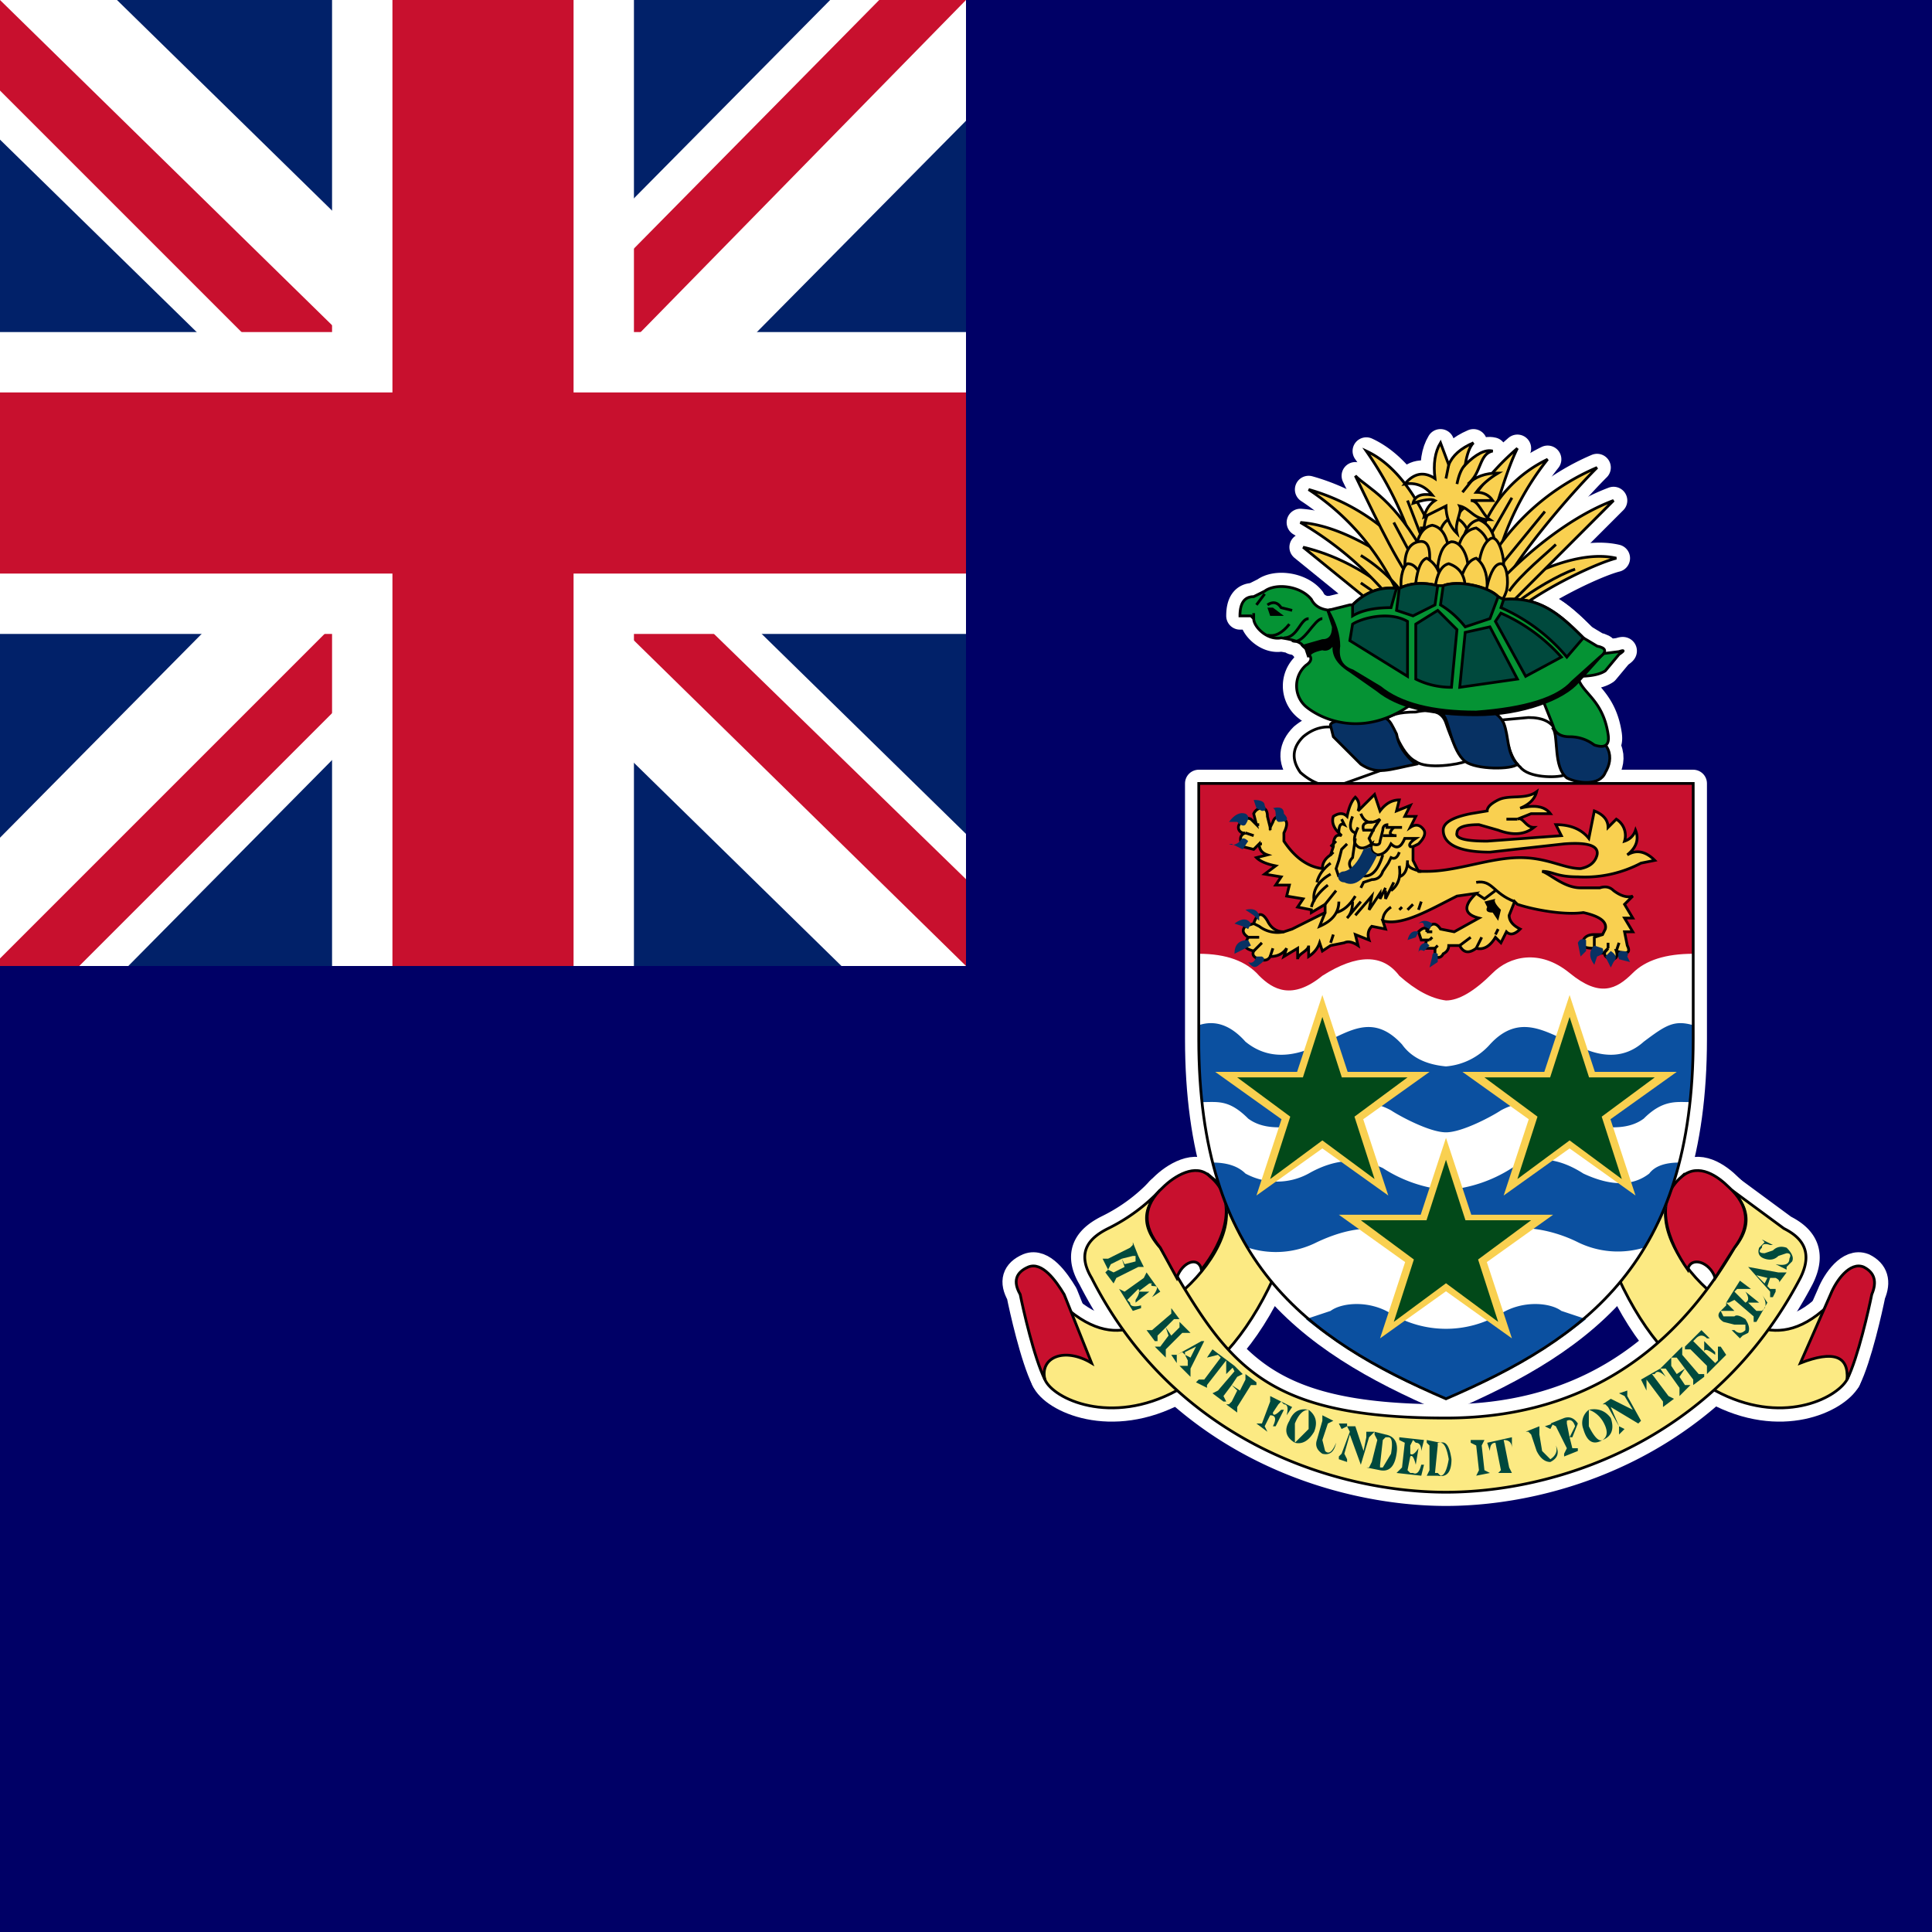 <svg xmlns="http://www.w3.org/2000/svg" xmlns:xlink="http://www.w3.org/1999/xlink" viewBox="0 0 512 512"><path fill="#006" d="M0 0h512v512H0z"/><path fill="#012169" d="M0 0h256v256H0z"/><path fill="#fff" d="M256 0v32l-95 96 95 93v35h-33l-96-94-93 94H0v-34l93-94L0 37V0h31l96 94 93-94z"/><path fill="#c8102e" d="m92 162 6 17-77 77H0v-2zm62-6 27 4 75 73v23zM256 0l-96 98-2-22 75-76zM0 0l97 95-30-4L0 24z"/><path fill="#fff" d="M88 0v256h80V0zM0 88v80h256V88z"/><path fill="#c8102e" d="M0 104v48h256v-48zM104 0v256h48V0z"/><g stroke="#fff" stroke-linejoin="round" stroke-width="10" transform="translate(-272 38)scale(.728)"><use xlink:href="#ky-a" width="100%" height="100%"/><use xlink:href="#ky-b" width="100%" height="100%"/><use xlink:href="#ky-c" width="100%" height="100%"/><use xlink:href="#ky-d" width="100%" height="100%"/><use xlink:href="#ky-e" width="100%" height="100%"/><use xlink:href="#ky-f" width="100%" height="100%"/><use xlink:href="#ky-g" width="100%" height="100%"/></g><g stroke="#000" transform="translate(-272 38)scale(.728)"><g id="ky-b" fill="#fcea83"><path d="M754 450c3 7 24 17 48 4q23-12 37-45 6-9-3-17c-5-4-14-8-17-12l-6-5 3 4c10 11 0 28-11 38-8 7-21 25-42 8-4-4-14 12-9 25zm292 0c-4 7-24 17-48 4q-23-12-37-45c-2-5-4-13 3-17 5-4 14-8 18-12l5-5-3 4c-10 11 0 28 11 38 7 7 22 25 42 8 4-4 14 12 9 25z"/><path d="M900 491c38 0 97-17 129-78 5-10 0-15-6-18l-19-14q10 10 1 21-36 62-105 62c-69 0-80-21-104-62q-10-11 0-21a66 66 0 0 1-19 14c-6 3-12 8-6 18 31 61 91 78 129 78z"/></g><path id="ky-c" fill="#c8102e" d="M811 410c-1-5-7-3-9 3l-6-11q-10-12 1-22c4-4 12-9 17-4 11 9 5 24-3 34zm177 0c1-5 8-3 10 3l7-11q9-12-2-22c-4-4-11-9-17-4-11 9-5 24 2 34zm-234 40c-4-8-8-26-9-31q-4-7 3-10c5-2 10 5 13 10l10 25c-10-6-19-2-17 6zm292 0c4-8 8-26 9-31q3-7-3-10c-5-2-10 5-12 10l-11 25q18-7 17 6z"/><g fill="#00493d" stroke="none"><path d="m782 406-4 2-1 2-2-4h2l8-4 1-1v-1l2 5h-2zl1 2 4-1v-2h1l2 4h-2l-8 4-1 2-3-4 1-1 2 1 4-2zm8 7 1-2 5 7-3 2q3-4 1-4t-1-1h-1l-4 3h4l-5 4v-1q2-3 1-4l-3 3-1 1 1 1q0 2 4 1v1l-3 1-5-8 2 1zm8 18-3 3v2h-1l-3-4h2l7-6v-2l3 4h-2zl2 3 3-3v-2l4 4h-3l-6 6v3l-4-4h2l3-4zm7 10 2 1 2-4-4 2zl-1-1-2 1v3l-2-3h2l9-5h1l-5 10v3l-4-4h3v-2zm4 10 1-1h2l6-8-1-1-4 1 2-3 8 6-3 3v-5l-7 9v1z"/><path d="m822 452-3 4 1 2h-1l-4-3 2-1 6-7-1-2h1l3 3-2 1zl3 2 2-4v-2l4 3v1h-2l-5 8v2l-4-3h1l1-1 2-4zm9 14h2l3-8v-2l8 4-2 3q1-4-1-4l-1-1-1 1-2 3q0 2 3-1h1l-3 6h-1q2-4-1-4l-2 4 1 2zm14 7v-7q2-5 5-5v7zq4 1 7-4 2-5-2-8-5-1-7 4-3 5 2 8m15 0 2-5-1-2h3v1l-2 1zq-1 5-5 4-3-2-2-5l2-7v-2l4 2-2 1-2 6 1 4q2 2 4-3m4-6h3l3 9 1-5v-2h3l-1 1-1 1-3 10-4-11-2 7 1 2v1l-3-1v-1l1-1 3-8zm16 10-3 5h-1v-1l1-9 1-1h1q2 0 1 6h2q1-6-4-7l-4-1v1l1 2-2 8-1 2h-1l5 1q5 1 6-6zm5-4-2-1v-1l9 1-1 4q0-3-2-3l-1-1-1 2v3q1 1 3-2l-1 6q-1-4-2-3l-1 5 1 1h1q2 1 3-3h1l-1 4-9-1 2-2zm16 6q-1 6-3 6l-1-1h-1l1-10v-1h1q2 0 3 6h1q-1-7-4-6l-5-1v1l1 1v9l-1 2h4q5 1 5-6zm13 4 2 1-5 1 1-2-1-9-2-1v-1h5l-1 2zm5 1 1-1-2-10q-2 0-2 3l-1-3 9-2v4q0-3-3-3l2 10 1 2zm21-10-2-6-2-1 3-1-1 2zq2 4-2 6-3 0-5-4l-2-6-1-1h-1l5-2v3l1 6 3 3q3-2 2-5m5-3 2-4q-1-3-3-2v1zl1 4h2v1l-5 2v-1l1-2-4-8-2-1 5-2q3-1 5 2l-2 5zm12 1q-2 1-5-5v-6q3 1 5 4 3 5 0 7 5-2 3-8-3-4-8-3a6 6 0 0 0-2 7q2 7 7 4m1-13h-1l3-2 8 4-3-5-2-1 3-1v2l5 9-1 1-10-6 3 7 2 1-2 2v-3l-4-7zm21 1v-2l-6-8v4l-2-4 7-4 2 3q-3-3-4-1h-1l6 8 2 1zm6-11 2 3h2l-4 4v-3l-5-7h-2l4-4v3l2 3 3-2-3-4h-2l4-4v3l6 7h2v1l-4 3v-2l-3-4zm4-10h-2v-1l6-6 3 3h-1q-2-2-4 0l-1 1 1 1 3 3v-4l4 4v1q-4-3-4-1l3 3 1 1 1-1v-5h1l2 3-7 7v-3zm11-14 1 2h4q1-1 4 1 2 3 1 5l-2 1-1 1-3-3h1q2 2 4 0v-2h-4l-4-1q-3-2-1-4l2-2v-1l3 3zm5-4-2 1h-1l5-8 4 3h-5l-1 1 1 1 3 3q2-1 0-4l5 4h-4l3 3h2l1-1q1-2-1-5l2 3-4 7h-1v-2zm12-8-1 2-3-3zh3q2 1 1 2l3-4h-3l-11-2 8 9v2h1l1-2v-1h-2l-1-1 1-3zm-2-11q-2 2 1 2l3-1q2-2 5-1 3 3 2 5l-2 2v1l-4-2q5 1 5-2 1-2-1-2l-3 1q-2 2-5 1t-2-4l2-2-1-1 4 2h-1q-3-1-3 1"/></g></g><g stroke="#000" transform="translate(-272 38)scale(.728)"><g id="ky-d" fill="#073163"><path fill="#fff" d="M863 233q-8 3-16-4-5-7 1-13 6-5 13-3c6 1 20 14 16 15zm15-23q2-3 11-3 9-2 11 4 3 9 7 14c-2 1-14 3-18 0-6-3-8-14-11-15zm41 0 11-1q8 0 10 5 0 8 3 16c-3 1-13 1-16-3-5-4-5-15-8-17z"/><path d="M948 213q-6-2-9 0c2 3 0 14 5 18 4 2 12 3 14-2 3-5 3-12-10-16zm-49-5q1-2 10-2 9-1 12 5c2 5 1 11 5 15-2 2-15 2-19-1-5-4-6-15-8-17zm-41 4q-1-2 12-3c9-1 9 0 12 6q1 6 7 11c-10 2-14 4-20 0l-10-10z"/></g><g fill="#f9d050"><g id="ky-f"><path d="M881 164q-16-13-33-17l32 26"/><path d="M887 156c-12-8-26-17-40-18a124 124 0 0 1 33 28m22-23a93 93 0 0 1 24-32c-5 10-10 30-13 39"/><path d="M913 141a48 48 0 0 1 24-26 101 101 0 0 0-18 35"/><path d="M917 150a85 85 0 0 1 38-32c-12 12-30 34-34 43m3 0c8-5 25-13 38-10-8 2-31 13-41 23"/><path d="M922 157c8-8 23-21 39-27l-40 40m-22-18c-6-18-15-34-28-40a131 131 0 0 1 21 49m-4-10a75 75 0 0 0-38-25 90 90 0 0 1 33 39"/><path d="M893 151c-12-22-21-25-26-30 4 8 14 30 21 39"/><path fill="none" d="M869 150a58 58 0 0 1 17 16"/><path d="m869 160 13 9m44-2c5-4 15-10 21-12m-24 8c4-6 14-14 17-17m-4-12-18 22m6-27-12 21m-26-20 10 26m-15-18 8 15"/></g><g id="ky-g"><path d="M898 136q1-8 6-9c3 0 5 6 5 9q-1 6-5 7-5 0-6-7z"/><path d="M892 140q1-8 6-8c3 0 5 6 4 9q-1 7-6 7-5-1-5-8zm12 1q-1-7 4-9 5 0 6 8 2 7-3 8-5 0-7-7z"/><path d="M897 145q1-8 6-9 5 2 6 9-1 7-6 7t-6-7z"/><path d="M889 148q1-8 6-9 5 1 6 9-1 6-6 7-5 0-6-7zm17-2q1-8 6-9 5 2 6 9-1 7-6 7t-6-7z"/><path d="M904 150q1-9 7-10 5 3 5 10-1 6-5 7-6 0-7-7z"/><path d="M897 154q1-8 5-9c4 0 6 6 6 9q-1 7-6 7-4 0-5-7zm-12 0q0-8 5-9c5-1 4 6 4 9q-1 7-4 7-5 0-5-7zm27-1q1-7 4-9c3-2 5 6 5 9q-1 7-5 7-3-1-4-7z"/><path d="M915 161q2-8 5-8c2 0 3 6 2 10q-2 6-6 6-2-2-2-8z"/><path d="M905 160q2-8 6-9 4 3 4 10-1 7-5 6-5 0-5-7zm-13 1q-2-8-6-8c-2 1-3 7-2 10q2 6 6 6 3-2 2-8z"/><path d="M889 160q1-8 4-9 5 3 5 9t-5 7q-4 0-4-7z"/><path d="M896 162q1-8 5-9 6 2 6 9-1 7-6 7-4 0-5-7zm2-53q-3 5-2 13-6-4-11 2 6-1 10 4-6-1-7 3 6-2 8-1-3 2-4 6l8-4q0 6 4 10c-1-4 2-8 1-10 4 1 5 5 11 5-3-2-4-7-7-7h8q-2-3-6-3 3-4 8-7-7 0-11 4c5-4 4-11 9-12q-4-1-10 5 1-6 3-8-7 3-9 8z"/><path d="m901 117-1 5m7-5q-2 2-3 7"/><path fill="none" d="m910 122-4 5"/></g></g><g id="ky-e" fill="#059334"><path d="M859 170q-6 0-8-4c-4-5-13-6-17-3l-4 2q-5 0-5 7h4l1 1c0 3 5 8 10 7q7 1 8 3 2 1 2 3 2 2-1 4a10 10 0 0 0 0 15c6 5 22 12 40-2 17-13 44-6 46-1l4 10q1 4 6 4t9 3q6 2 5-4c-2-13-10-15-11-21q7 0 10-2l5-6q3-2 0-1l-8 1c-22-3-84-20-96-16z"/><path fill="#000001" d="m957 186-9 10c-5 6-20 12-37 12q-25 0-36-9l-10-7q-8-5-5-12-2 5-5 4-5 1-5 3l-1-3-1-1 7-2q4 0 4-5l-2-6c4-2 55 7 65 8 10 0 39 5 35 8z"/><path d="M866 168q7-7 16-6h1q6-3 14-1h2c5-2 16 0 20 4l2 1c13-1 20 5 29 14l5 3q5 1 1 4l-10 9q-8 9-35 11-24 0-35-9l-10-6q-6-2-5-9 0-6-4-13l8-2z"/><g fill="#00493d"><path d="M950 180c-9-9-16-15-29-14l-1 3a66 66 0 0 1 24 18zm-31-15c-4-4-15-6-20-4l-1 7q5 3 9 8l9-3zm-22-4q-8-2-14 1l-1 8 6 2 8-4zm-31 7q7-7 16-6l-2 7q-9 0-14 3z"/><path d="M942 187a64 64 0 0 0-22-16l-2 3 11 20zm-37 11 2-20 9-2 10 19zm-16-23 8-5 7 7-2 21q-7 0-13-3zm-24 6 1-6c3-2 13-5 20-1v20z"/></g><g fill="none"><path fill="#000001" stroke="none" d="m841 172-4-3h-2l1 3z"/><path d="M841 180c5 0 6-7 9-7m-6 8c4 2 8-8 11-8m-20-5q3-2 5 1l4 1m-1 5q-4 5-8 4m-1-15-3 4m-1 3v2"/></g></g></g><g transform="translate(-272 38)scale(.728)"><path id="ky-a" fill="#fff" d="M990 233v93c0 81-39 109-90 131-51-22-90-50-90-131v-93z"/><path fill="#c8102e" d="M900 312q7 0 17-10c6-6 17-9 28 0s17 6 23 0q7-7 22-7v-62H810v62q15 0 22 8c5 5 12 9 23 0q19-12 28 0 9 8 17 9"/><path fill="#0b50a0" d="M900 360c6 0 17-6 20-8 11-6 18 0 25 3 6 2 19 6 27 0 7-7 12-6 17-6l1-23v-5c-7-2-10 0-18 6q-10 9-25 1c-10-4-20-12-31 0a24 24 0 0 1-16 8q-11-1-16-8c-11-12-20-4-30 0q-16 8-27-1-8-9-17-6v5l1 23c6 0 10-1 17 6 8 6 21 2 27 0 7-3 14-9 25-3 3 2 14 8 20 8m0 21a51 51 0 0 0 24-8q12-7 26 2 15 7 24 0 3-4 11-4-4 19-13 31a33 33 0 0 1-24-2c-10-5-23-7-30-3a36 36 0 0 1-18 6q-8 0-18-6-12-5-29 3a33 33 0 0 1-25 2q-9-12-13-31 8 0 12 4a24 24 0 0 0 23 0q14-8 27-2a51 51 0 0 0 23 8m0 76a192 192 0 0 0 51-29l-9-3c-4-3-14-4-22 1a39 39 0 0 1-40 0c-8-5-18-4-22-1l-9 3a185 185 0 0 0 51 29"/><g stroke="#000"><path fill="#f9d050" d="M888 256v5l2 4h3c11 0 23-5 34-5 10 0 16 4 22 4q5-1 6-5 1-5-12-4l-27 3c-15 0-17-5-17-8q0-4 10-6l6-1q0-2 4-4c4-2 10 0 14-3q-1 4-6 6 8-2 11 2h-7l-5 2c2-1 3 3 6 3q-5 4-13 1l-7-2q-8 0-8 3-1 3 11 3l27-2-2-4q8 0 12 5l2-10q5 2 5 6l3-3a7 7 0 0 1 3 8q3-1 4-4 2 5-3 9 5-3 10 2l-5 1a44 44 0 0 1-23 5c-8 0-9-2-13-2 3 1 8 6 14 6h7q3-1 5 1 4 3 7 2l-3 3 3 5h-3l3 5h-3l1 5q2 4-4 2 1 3-2 3-3-1-2-3l1-1q-2 3-4 1l-1-1q-6 0-4-3 1-2 4-2h3l1-2q1-4-8-6c-7 1-18-1-24-3l-1-1-2 5q0 3 4 5-3 3-5 1l-2 4-2-2q-3 5-7 4-4 3-6-1h-4q0 2-2 3-1 2-3 1v-3h-4l1-3h1-3l-1-3q2-2 3-1v1l1-2q2-2 4 1l5 1 9-5c-8-2-3-7-1-9l-7 1c-10 5-20 11-27 9l1 3-5-1q-2 2-1 5l-5-2 1 4q-3-2-5-1l-5 1-3 2-1-3q-1 3-4 5v-4c0 2-4 3-4 5v-4l-5 3 1-3q-2 3-6 3-1 2-4 1t-2-3q-4-1-3-3l1-2q-3-2-1-4l3-1q2-6 5-1 2 4 6 4l3-1 12-6v-3l-5 3v-1l-5-1 2-3-6-1 1-4h-5l2-3-6-1 4-3q-5-1-7-3l4-1q-3-1-3-4l-2 2-4-1q-2-4 1-5a2 2 0 0 1-1-4q1-2 3-1l2 2-1-4q1-2 3-2t2 3l1 4 1-2q1-3 4-1 2 1 0 5v3q6 9 14 10 0-3 3-5l1-3q0-5 3-4l-1-1q-3-3-2-6 3-2 5 0 1-5 3-7 2 2 1 5l6-6 2 6q3-4 7-4l-1 4 5-2-2 4h4l-2 4q3-2 5 1 1 2-2 5z"/><g fill="none"><path d="M858 262q-4 3-5 7"/><path d="M858 266q-7 4-6 10m8 4q4-1 7-6m-1 2q0 4-2 6l5-6m-2 5 6-7-1 5 4-6v2l2-4m0 1v3l3-6"/><path d="M880 272q4-3 3-9m0 4q3-1 3-6m-7-13q-2 0-2 2l-1 4q0 2-3 1l-1-2 2-4 2-3q-5 3-7-2m15 5h-6"/><path d="M877 252h5q-4 0-1-3m-8-2q-4 0-3 3h4m-5 21 1-2 3-1q3 0 4-3l2-3 1-2q2 1 3-2m-19-3-2 2-1 4-1 3 1 3m5-22q-2 5 1 6"/><path d="m867 253-1 7q-3 3 2 6 6 3 9-7m7 19-1 1m5-2-2 2m5-3-1 3m-28-33 1 2q-2-1-2 3m-1 3-2 2m1 2-1 1m-22-9v-1m-4-1h-1m1 7h1m-3-3-3-1m30 19q-5 4-6 8m9-6-4 5m-15 10a11 11 0 0 1-9-2l-2-1m26-4-2 5q7-3 7-9m-33 13h4m79-16 3 2 4-3m-41 11q0-3 3-5m-22 13 1-3m-22 5-1 3m-6-2 1-1 2-2m62-4h-2m2 2-1 1m3 2-1 1m15 0 2-4m-8 3 4-3m9-1 1-2m35 7v-4l3-1"/><path d="M925 276c-8-3-8-8-14-7m48 22v2m4-2-1 3m-36-48h-4m-36 16q0 2 5 3h-1m-2-9h-1q-1-1 2-3h-4q-2 5-5 2-2 4-5 4-3-1-2-4-4 3-6 0-1-2 1-6"/></g><path stroke="none" d="m918 275-4 1 1 2q-1 2 2 2l2 3 1-4q-3-3-2-4"/><path fill="#073163" stroke="none" d="M875 259q-3-1-2-3l-3 1q-3 7-7 8c-3 0-3 4 0 4q6 3 12-10m-48-11q2-3 0-4-3-1-6 3h3q2 2 3 1m3-9q4 0 4 2 1 2-1 2l-2-1zm9 8q5 0 2-3 0-3-4-2c2 1 0 4 2 5m-17 8 4 2 2-3q-2-2-3 0-2 2-4 1m8 29q-2-3-6 0l3 1 2 1zm3-3q-1-3-5-2l3 2 2 2zm-4 9q-5 0-5 5l4-2 2-1zm0 8q2 1 3-2h2q2 1-1 3-2 2-4-1m67-14q-3-2-5 0 2-1 2 1l2 1zm-5 3q-3-1-4 3l3-1zm3 4q-3 0-3 4 0-2 2-1l2-2zm4 4q-2-1-2 1l-1 4 3-2zm54-5q-2-1-3 1l1 5 2-2zm3 2q-3 3 0 7l1-3q3-1 2-3zm6 2-2 2 2 4 1-2q2-2-1-4m4 0q-2 0-1 3l4 1-1-2q1-2-2-2"/></g><g id="ky-h"><path fill="#f9d050" d="m831 383 24-73 24 73-63-45h78Z"/><path fill="#024919" d="m836 377 50-37h-62l50 37-19-59z"/></g><use xlink:href="#ky-h" width="100%" height="100%" x="90"/><use xlink:href="#ky-h" width="100%" height="100%" x="45" y="52"/><path fill="none" stroke="#000" d="M990 233v93c0 81-39 109-90 131-51-22-90-50-90-131v-93z"/></g></svg>